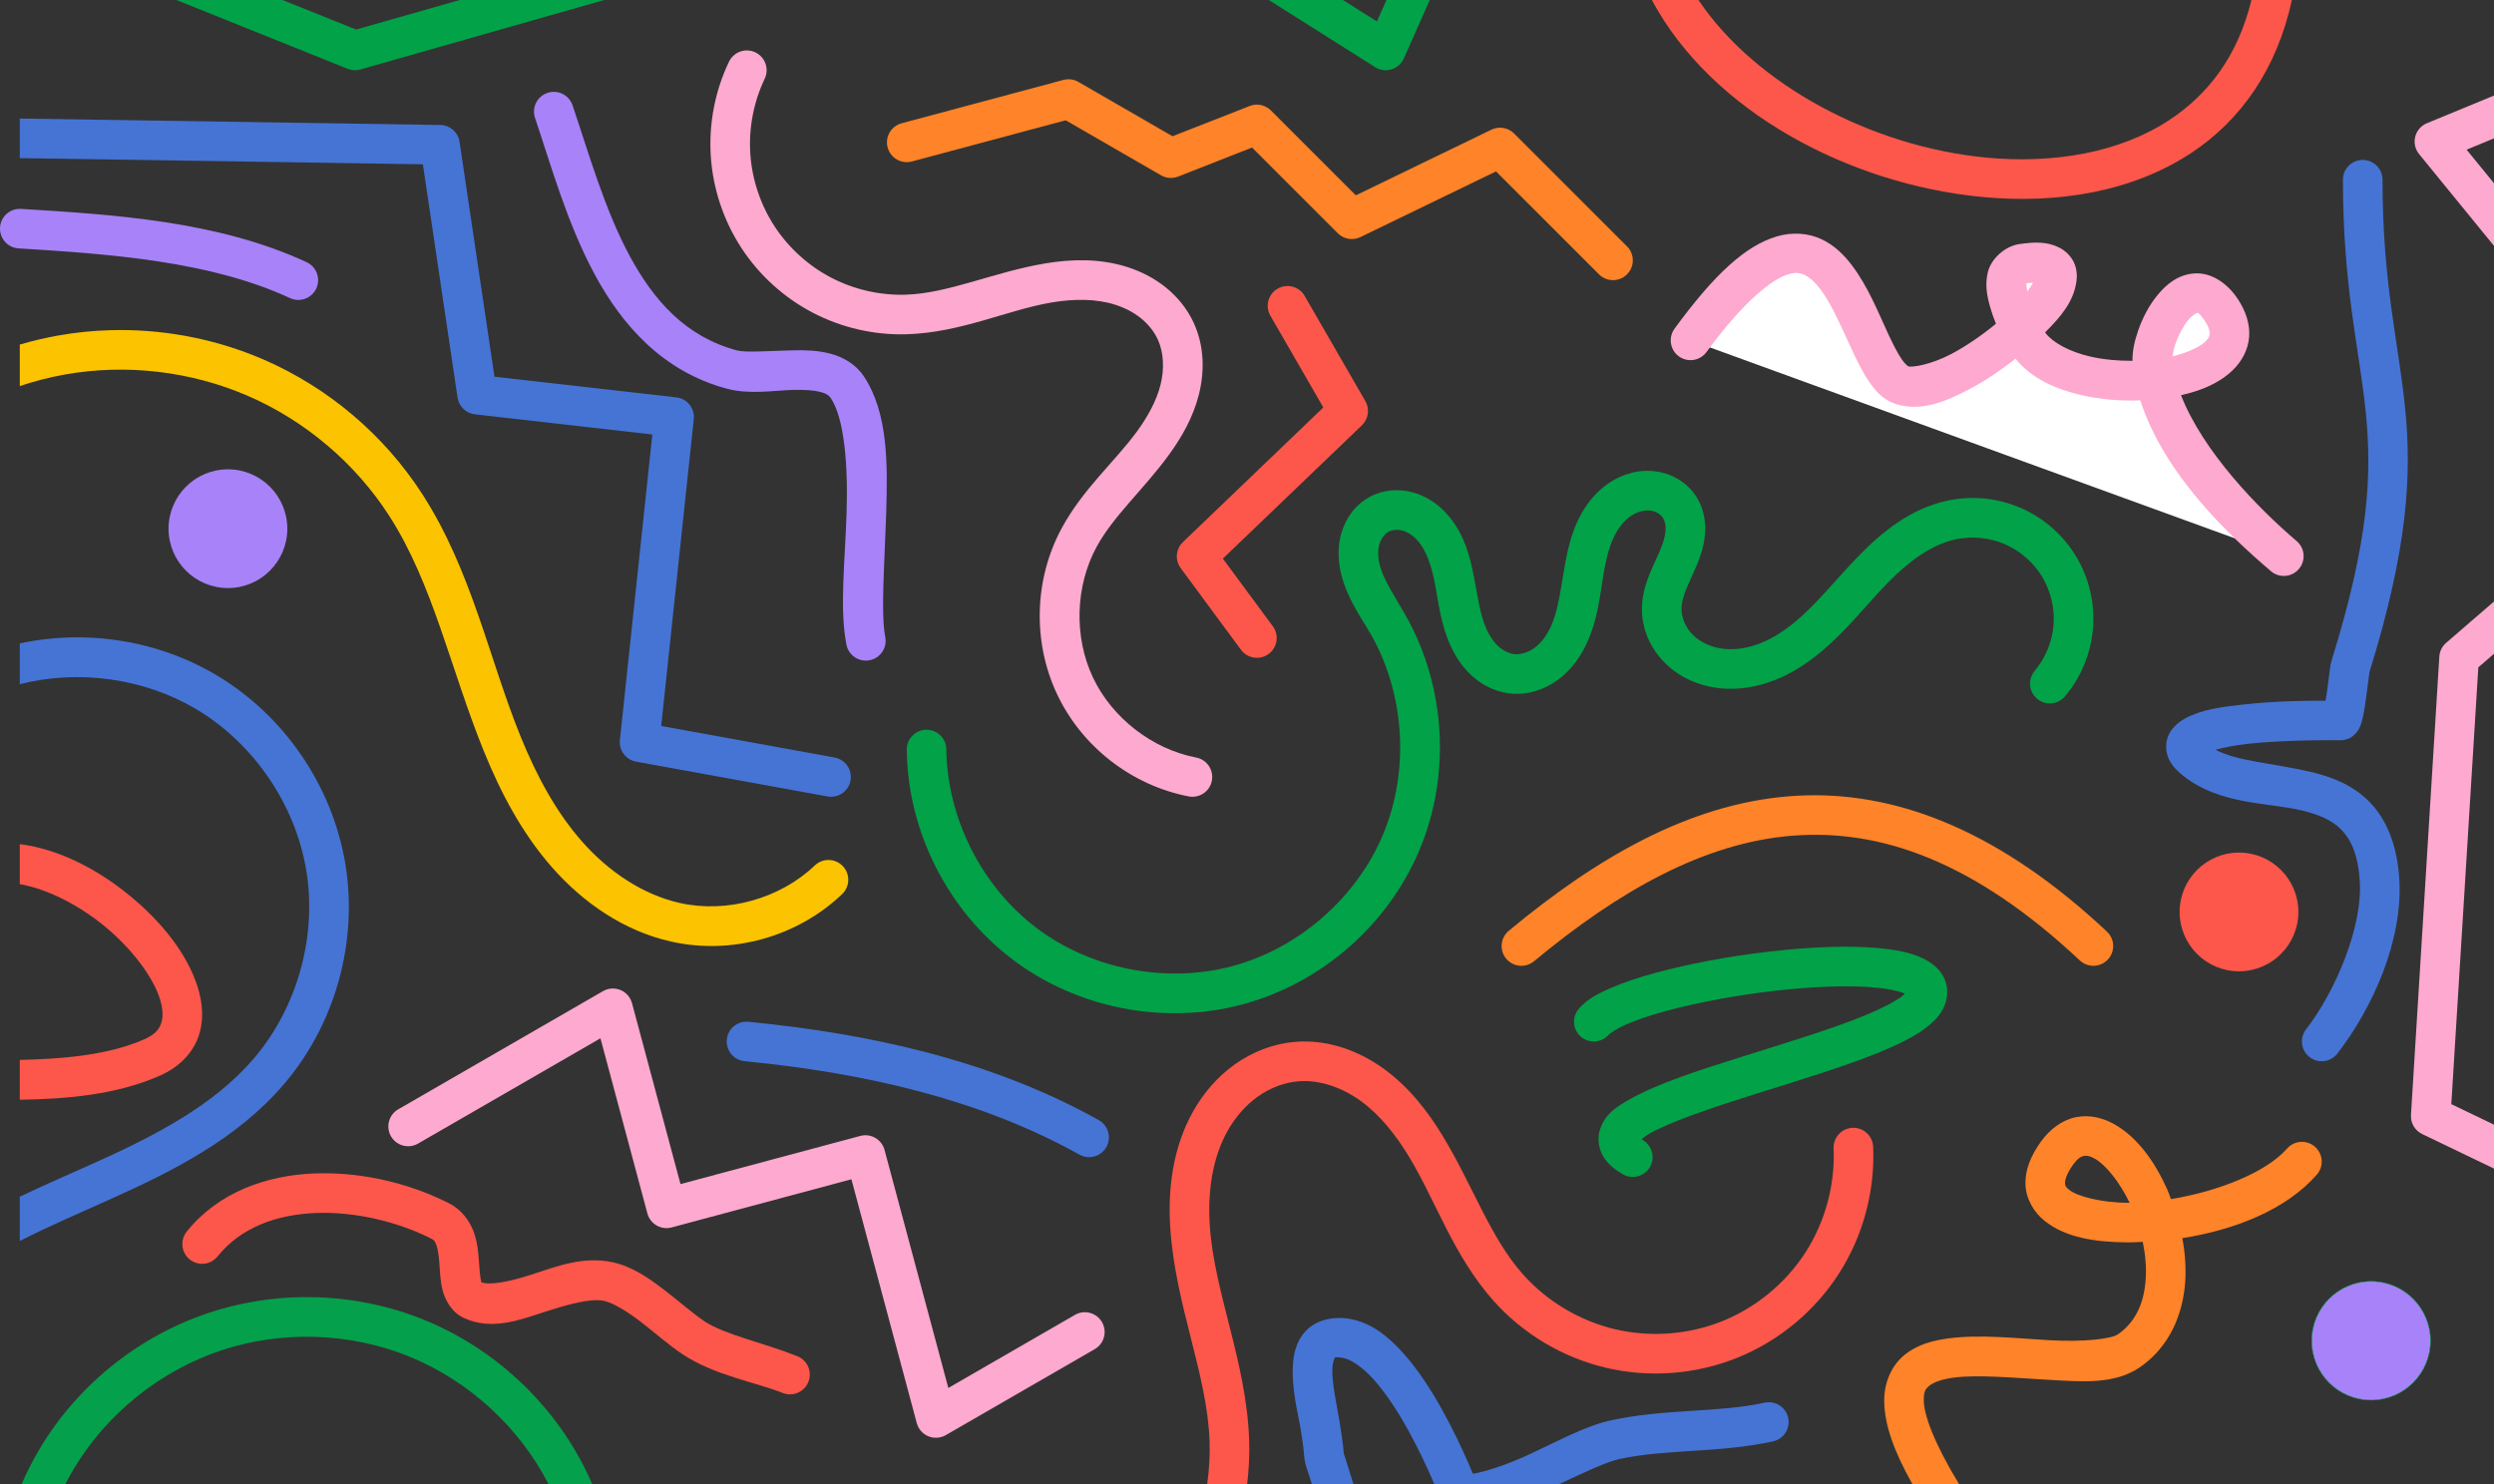 <?xml version="1.0" encoding="UTF-8"?>
<svg xmlns="http://www.w3.org/2000/svg" xmlns:xlink="http://www.w3.org/1999/xlink" width="3780" height="2250" viewBox="0 0 3780 2250">

<rect x="0" y="0" width="3780" height="2250" fill="#333333" stroke="none"/>

<path fill-rule="nonzero" fill="rgb(98.438%, 76.562%, 0%)" fill-opacity="1" d="M 181.969 500.359 C 176.988 500.359 172.004 500.441 167.023 500.59 C 140.461 501.352 113.934 504.059 87.727 508.75 C 68.234 512.23 48.961 516.801 30 522.398 L 30 585.328 C 52.309 577.82 75.145 571.941 98.277 567.809 C 191.246 551.199 289.516 562.719 376.125 600.371 C 462.73 638.02 538.188 702.031 589.457 781.34 C 656.297 884.73 682.723 1014.328 733.363 1138.969 C 758.711 1201.352 790.969 1263.203 837.41 1315.789 C 884.031 1368.574 945.441 1411.32 1016.781 1427.434 C 1108.73 1448.203 1208.281 1420.613 1276.422 1355.477 C 1282.172 1349.98 1285.5 1342.422 1285.68 1334.465 C 1285.859 1326.508 1282.871 1318.809 1277.371 1313.059 C 1265.922 1301.082 1246.93 1300.656 1234.949 1312.105 C 1182.102 1362.633 1101.328 1385.02 1030 1368.91 C 973.871 1356.23 922.27 1321.223 882.383 1276.062 C 842.316 1230.699 812.801 1175.07 788.953 1116.379 C 741.211 998.891 714.898 864.859 639.844 748.77 C 582.027 659.328 497.715 587.809 400.047 545.352 C 331.371 515.5 256.699 500.27 181.969 500.359 Z M 181.969 500.359 "/>
<path fill-rule="nonzero" fill="rgb(98.827%, 34.105%, 29.027%)" fill-opacity="1" d="M 1981.262 1578.996 C 1975.09 1578.852 1968.879 1579.027 1962.629 1579.555 C 1929.238 1582.359 1897.801 1594.898 1871.309 1613.824 C 1844.891 1632.695 1823.82 1657.5 1808.359 1684.949 C 1777.5 1739.746 1769.84 1802.609 1773.699 1861.605 C 1781.391 1979.09 1829.801 2083.203 1833.262 2185.117 C 1834 2206.766 1832.719 2228.504 1829.629 2250 L 1890.191 2250 C 1892.93 2227.836 1893.988 2205.453 1893.23 2183.078 C 1889.211 2064.805 1840.281 1960.047 1833.578 1857.688 C 1830.25 1806.762 1837.449 1755.582 1860.641 1714.395 C 1872.211 1693.852 1887.789 1675.789 1906.191 1662.645 C 1924.52 1649.551 1946.148 1641.152 1967.648 1639.348 C 1999.84 1636.645 2034.559 1648.738 2063.02 1669.598 C 2091.809 1690.691 2115.52 1720.586 2135.641 1753.801 C 2175.98 1820.391 2202.922 1903.605 2263.051 1971.449 C 2307.988 2022.152 2368.41 2058.219 2434.371 2073.707 C 2500.328 2089.195 2570.488 2083.797 2633.301 2058.398 C 2696.109 2032.996 2750.301 1988.109 2786.949 1931.129 C 2823.602 1874.145 2841.969 1806.215 2839.031 1738.527 C 2838.309 1721.973 2824.309 1709.137 2807.762 1709.852 C 2799.809 1710.199 2792.32 1713.688 2786.949 1719.551 C 2781.57 1725.418 2778.738 1733.18 2779.09 1741.129 C 2781.48 1796.156 2766.289 1852.344 2736.488 1898.668 C 2706.699 1944.992 2661.871 1982.125 2610.809 2002.773 C 2559.738 2023.422 2501.711 2027.891 2448.09 2015.297 C 2394.469 2002.707 2344.48 1972.871 2307.949 1931.652 C 2258.66 1876.047 2232.09 1797.223 2186.961 1722.715 C 2164.34 1685.383 2136.238 1648.875 2098.5 1621.211 C 2065.191 1596.797 2024.43 1580 1981.262 1578.996 Z M 1981.262 1578.996 "/>
<path fill-rule="nonzero" fill="rgb(27.051%, 45.483%, 83.594%)" fill-opacity="1" d="M 113.449 966.262 C 85.438 966.5 57.441 969.559 30 975.48 L 30 1037.281 C 118.918 1014.699 217.727 1028.059 296.594 1074.691 C 383.977 1126.359 447.531 1219.129 464.156 1319.277 C 480.785 1419.422 450.617 1527.746 384.613 1604.883 C 323.539 1676.266 234.008 1722.312 141.898 1763.645 C 105.199 1780.113 67.41 1796.336 30 1814.273 L 30 1881.414 C 73.781 1859.117 120.082 1839.203 166.465 1818.391 C 260.305 1776.281 358.781 1727.371 430.207 1643.895 C 508.215 1552.723 543 1427.816 523.348 1309.449 C 503.695 1191.078 430.414 1084.109 327.133 1023.039 C 262.578 984.871 187.965 965.609 113.449 966.262 Z M 113.449 966.262 "/>
<path fill-rule="nonzero" fill="rgb(1.961%, 62.694%, 29.417%)" fill-opacity="1" d="M 459.906 1966.535 C 411.219 1967.047 362.594 1974.984 316.219 1990.43 C 210.223 2025.727 118.324 2099.438 60.863 2195.246 C 50.293 2212.875 40.938 2231.18 32.816 2250 L 99.09 2250 C 103.227 2241.883 107.637 2233.914 112.316 2226.109 C 162.195 2142.945 243.172 2077.992 335.176 2047.352 C 427.18 2016.715 530.934 2020.152 620.711 2056.809 C 710.488 2093.465 786.992 2163.629 831.262 2249.91 C 831.273 2249.941 831.289 2249.969 831.305 2250 L 897.609 2250 C 893.59 2240.707 889.277 2231.539 884.648 2222.52 C 833.648 2123.121 746.824 2043.488 643.395 2001.258 C 591.68 1980.141 536.387 1968.613 480.773 1966.77 C 473.82 1966.543 466.863 1966.461 459.906 1966.535 Z M 459.906 1966.535 "/>
<path fill-rule="nonzero" fill="rgb(99.609%, 66.209%, 81.25%)" fill-opacity="1" d="M 931.535 1498.734 C 925.406 1498.195 919.258 1499.559 913.926 1502.637 L 603.602 1681.801 C 589.254 1690.086 584.34 1708.434 592.625 1722.781 C 600.91 1737.129 619.258 1742.043 633.605 1733.758 L 910.066 1574.148 L 981.211 1839.664 C 985.496 1855.672 1001.949 1865.168 1017.949 1860.883 L 1290.43 1787.867 L 1389.488 2157.539 C 1391.898 2166.547 1398.371 2173.922 1406.98 2177.492 C 1415.609 2181.059 1425.391 2180.418 1433.469 2175.754 L 1659.238 2045.406 C 1673.59 2037.121 1678.5 2018.773 1670.219 2004.426 C 1661.93 1990.078 1643.578 1985.16 1629.23 1993.445 L 1437.32 2104.246 L 1340.629 1743.359 C 1336.34 1727.355 1319.891 1717.863 1303.879 1722.148 L 1031.398 1795.16 L 957.902 1520.852 C 954.633 1508.672 944.098 1499.832 931.535 1498.734 Z M 931.535 1498.734 "/>
<path fill-rule="nonzero" fill="rgb(99.609%, 66.209%, 81.25%)" fill-opacity="1" d="M 1121.922 78.191 C 1114.422 80.852 1108.289 86.371 1104.859 93.559 C 1083.602 138.109 1074.059 187.852 1077.328 237.109 C 1080.602 286.359 1096.629 334.41 1123.59 375.762 C 1150.551 417.109 1188.039 451.16 1231.789 474.02 C 1275.539 496.891 1324.891 508.23 1374.238 506.762 C 1456.59 504.289 1527.148 469.75 1594.289 458.5 C 1627.711 452.898 1661.031 452.738 1690.031 461.91 C 1704.48 466.48 1717.91 473.379 1729.051 482.328 C 1740.129 491.238 1749.148 502.449 1754.75 514.57 C 1763.91 534.422 1764.93 559.699 1758.871 583.59 C 1752.73 607.809 1739.699 631.539 1723.25 654.09 C 1690.27 699.309 1641.711 740.82 1609.32 800.461 C 1567.371 877.719 1564.691 973.219 1602.25 1052.711 C 1639.809 1132.199 1715.289 1190.77 1801.609 1207.422 C 1817.879 1210.559 1833.609 1199.91 1836.75 1183.641 C 1839.879 1167.371 1829.238 1151.641 1812.969 1148.5 C 1746.32 1135.648 1685.5 1088.449 1656.5 1027.078 C 1627.5 965.711 1629.648 888.75 1662.039 829.102 C 1687.512 782.199 1733.27 742.16 1771.73 689.449 C 1791 663.02 1808.27 632.871 1817.031 598.34 C 1825.871 563.48 1825.469 524.609 1809.219 489.422 C 1799.328 467.988 1784.359 449.809 1766.641 435.57 C 1748.98 421.359 1728.879 411.262 1708.109 404.691 C 1666.641 391.59 1623.84 392.711 1584.379 399.328 C 1505.738 412.5 1437.84 444.82 1372.441 446.781 C 1333.539 447.941 1294.07 438.871 1259.578 420.852 C 1225.09 402.82 1195.102 375.59 1173.852 342.988 C 1152.59 310.391 1139.77 271.961 1137.199 233.129 C 1134.621 194.301 1142.25 154.52 1159.012 119.391 C 1162.441 112.211 1162.871 103.969 1160.211 96.461 C 1157.559 88.961 1152.039 82.828 1144.859 79.398 C 1137.672 75.969 1129.43 75.539 1121.922 78.191 Z M 1121.922 78.191 "/>
<path fill-rule="nonzero" fill="rgb(27.051%, 45.483%, 83.594%)" fill-opacity="1" d="M 30 179.719 L 30 239.73 L 640.926 249.102 L 693.488 602.75 C 695.484 616.191 706.27 626.609 719.773 628.148 L 988.711 658.699 L 939.531 1122 C 937.875 1137.621 948.543 1151.871 963.996 1154.68 L 1254.18 1207.469 C 1270.48 1210.441 1286.09 1199.629 1289.059 1183.328 C 1290.48 1175.5 1288.738 1167.43 1284.211 1160.879 C 1279.68 1154.34 1272.738 1149.871 1264.91 1148.441 L 1002.141 1100.641 L 1051.52 635.422 C 1053.262 619.031 1041.449 604.309 1025.07 602.449 L 749.449 571.129 L 696.527 215.078 C 694.367 200.551 682 189.719 667.312 189.488 Z M 30 179.719 "/>
<path fill-rule="nonzero" fill="rgb(0.784%, 63.477%, 28.247%)" fill-opacity="1" d="M 2503.199 714.059 C 2476.109 712.281 2451.059 722.07 2431.5 737.441 C 2412.219 752.59 2398.969 772.352 2389.941 792.559 C 2380.969 812.66 2376.129 833.02 2372.59 852.262 C 2365.52 890.641 2362.379 925.328 2349.711 951.719 C 2343.461 964.75 2334.891 975.781 2325.059 982.789 C 2315.539 989.59 2303.73 992.84 2294.379 991.621 C 2286.781 990.621 2278.238 986.488 2271.191 980.109 C 2263.988 973.578 2257.762 964.449 2252.98 953.859 C 2243.352 932.488 2239.781 905.039 2233.922 874.398 C 2228.012 843.469 2218.879 807.762 2192.699 778.898 C 2179.461 764.301 2162.18 752.23 2141.371 746.539 C 2120.238 740.77 2096.82 742.07 2075.98 753.352 C 2053.691 765.41 2039.559 785.988 2033.109 808.031 C 2026.789 829.648 2028.039 851.34 2032.871 870.762 C 2042.43 909.191 2064.129 937.539 2078.488 963.02 C 2129.578 1053.578 2136.32 1169.559 2096.078 1265.434 C 2055.84 1361.309 1968.34 1437.734 1867.922 1464.707 C 1767.5 1491.68 1653.48 1469.387 1570.621 1406.578 C 1487.762 1343.773 1435.48 1240.02 1434.309 1136.051 C 1434.219 1128.09 1430.98 1120.5 1425.289 1114.93 C 1419.602 1109.371 1411.93 1106.301 1403.98 1106.379 C 1396.02 1106.469 1388.43 1109.719 1382.859 1115.41 C 1377.301 1121.102 1374.23 1128.77 1374.32 1136.719 C 1375.699 1260.07 1436.07 1379.879 1534.379 1454.391 C 1632.68 1528.902 1764.359 1554.648 1883.48 1522.652 C 2002.621 1490.652 2103.672 1402.398 2151.41 1288.66 C 2199.148 1174.922 2191.359 1040.98 2130.75 933.531 C 2113.93 903.711 2096.859 879.469 2091.09 856.281 C 2088.262 844.891 2088.109 833.719 2090.699 824.871 C 2093.172 816.441 2098.91 809.172 2104.539 806.121 C 2109.781 803.281 2118.07 802.379 2125.551 804.422 C 2133.34 806.551 2141.578 811.84 2148.262 819.199 C 2161.93 834.281 2169.77 858.34 2174.988 885.672 C 2180.27 913.289 2183.539 945.82 2198.289 978.531 C 2205.711 994.969 2216.109 1011.16 2230.891 1024.559 C 2245.809 1038.078 2264.789 1048.262 2286.602 1051.109 C 2313.73 1054.66 2339.512 1046.199 2359.93 1031.621 C 2380.039 1017.262 2394.141 997.82 2403.809 977.68 C 2422.98 937.75 2425.34 897.109 2431.59 863.129 C 2434.719 846.18 2438.699 830.531 2444.73 817.031 C 2450.699 803.648 2458.93 792.191 2468.57 784.609 C 2477.941 777.25 2489.66 773.301 2499.27 773.93 C 2504.09 774.25 2508.77 775.66 2512.441 777.781 C 2516.059 779.871 2519.129 782.949 2520.93 786.051 C 2523.52 790.52 2525.02 797.922 2524.219 806.09 C 2523.379 814.559 2520.301 824.34 2515.75 835.121 C 2511.199 845.93 2505.129 857.859 2499.629 871.77 C 2494.102 885.75 2489.141 901.828 2488.578 920.031 C 2487.551 953.352 2501.879 984.25 2524.73 1006.328 C 2547.32 1028.16 2576.559 1040.16 2606.18 1043.391 C 2635.578 1046.578 2664.422 1041.23 2690.352 1030.93 C 2716.18 1020.672 2738.898 1005.691 2758.988 989.059 C 2799.109 955.852 2828.871 916.699 2860.391 884.359 C 2891.699 852.238 2926.672 825.75 2964.09 817.699 C 2988.77 812.398 3015.641 815.059 3038.801 825.102 C 3061.949 835.141 3082.27 852.93 3095.262 874.57 C 3108.262 896.199 3114.441 922.488 3112.43 947.648 C 3110.41 972.809 3100.141 997.781 3083.879 1017.07 C 3078.738 1023.16 3076.238 1031.031 3076.91 1038.961 C 3077.59 1046.891 3081.379 1054.219 3087.469 1059.352 C 3093.551 1064.48 3101.422 1066.98 3109.352 1066.309 C 3117.281 1065.629 3124.609 1061.84 3129.738 1055.75 C 3154.262 1026.68 3169.199 990.34 3172.23 952.43 C 3175.27 914.512 3166.289 876.27 3146.699 843.66 C 3127.109 811.059 3097.559 785.18 3062.66 770.051 C 3027.762 754.922 2988.672 751.051 2951.48 759.051 C 2895.91 770.988 2852.5 806.488 2817.422 842.48 C 2782.559 878.262 2753.879 915.398 2720.73 942.84 C 2704.191 956.539 2686.559 967.871 2668.199 975.16 C 2668.191 975.16 2668.191 975.16 2668.191 975.16 C 2649.922 982.43 2630.551 985.68 2612.672 983.73 C 2595.012 981.809 2578.031 974.398 2566.422 963.18 C 2555.078 952.219 2548.109 936.09 2548.551 921.871 C 2548.789 913.828 2551.289 904.281 2555.422 893.852 C 2559.57 883.352 2565.391 871.809 2571.039 858.441 C 2576.699 845.02 2582.191 829.629 2583.93 811.969 C 2585.691 794.02 2583.391 774.121 2572.801 755.891 C 2565.352 743.09 2554.77 732.941 2542.461 725.828 C 2530.199 718.75 2516.73 714.941 2503.199 714.059 Z M 2503.199 714.059 "/>
<path fill-rule="nonzero" fill="rgb(100%, 51.367%, 15.697%)" fill-opacity="1" d="M 2739.551 1205.77 C 2729.969 1205.98 2720.422 1206.469 2710.91 1207.25 C 2558.77 1219.609 2419.34 1301 2286.738 1411.156 C 2280.621 1416.242 2276.77 1423.551 2276.039 1431.473 C 2275.301 1439.395 2277.75 1447.285 2282.828 1453.406 C 2287.922 1459.527 2295.219 1463.375 2303.148 1464.109 C 2311.07 1464.84 2318.961 1462.395 2325.078 1457.309 C 2452.891 1351.129 2582.02 1277.914 2715.77 1267.051 C 2849.531 1256.188 2991.539 1305.395 3152.289 1456.121 C 3158.09 1461.562 3165.82 1464.477 3173.77 1464.219 C 3181.73 1463.965 3189.25 1460.559 3194.699 1454.75 C 3206.031 1442.664 3205.41 1423.68 3193.328 1412.348 C 3034.859 1263.754 2883.25 1202.648 2739.551 1205.77 Z M 2739.551 1205.77 "/>
<path fill-rule="nonzero" fill="rgb(100%, 51.367%, 15.697%)" fill-opacity="1" d="M 1611.699 121.18 L 1366.551 186.871 C 1350.551 191.16 1341.051 207.609 1345.328 223.609 C 1347.391 231.301 1352.422 237.852 1359.309 241.828 C 1366.199 245.809 1374.391 246.891 1382.078 244.828 L 1615.23 182.359 L 1759.66 265.75 C 1767.559 270.309 1777.121 271.02 1785.621 267.691 L 1897.68 223.719 L 2027.609 353.648 C 2036.648 362.68 2050.41 365.012 2061.91 359.441 L 2267.441 259.859 L 2423.52 415.941 C 2435.23 427.648 2454.23 427.648 2465.941 415.941 C 2477.66 404.219 2477.66 385.23 2465.941 373.512 L 2294.77 202.34 C 2285.738 193.309 2271.98 190.988 2260.48 196.559 L 2054.949 296.141 L 1926.219 167.398 C 1917.781 158.961 1905.148 156.328 1894.039 160.691 L 1777.148 206.559 L 1634.469 124.18 C 1627.578 120.199 1619.391 119.121 1611.699 121.18 Z M 1611.699 121.18 "/>
<path fill-rule="nonzero" fill="rgb(100%, 51.367%, 15.697%)" fill-opacity="1" d="M 3162.379 1692.27 C 3157.199 1692.172 3151.969 1692.609 3146.711 1693.652 C 3125.68 1697.84 3107 1711.66 3093.148 1730.996 C 3077.961 1752.203 3069.051 1773.73 3069.891 1795.977 C 3070.73 1818.227 3083.012 1838.301 3098.98 1851 C 3130.922 1876.395 3175.379 1883.266 3225.141 1883.527 C 3232.461 1883.562 3240.109 1883.082 3247.648 1882.781 C 3251.648 1902.281 3253.379 1921.938 3252.051 1940.102 C 3249.43 1975.742 3237 2004.117 3209.82 2023.066 C 3199.789 2030.051 3156.789 2034.758 3107.059 2031.93 C 3057.32 2029.102 3001.449 2022.695 2953.07 2029.109 C 2928.879 2032.316 2905.539 2038.641 2886.301 2054.352 C 2867.051 2070.062 2855.352 2096.242 2855.781 2124.535 C 2856.309 2159.312 2869.781 2199.051 2898.512 2250 L 2969.25 2250 C 2930.75 2186.789 2916.09 2144.77 2915.77 2123.633 C 2915.559 2109.305 2918.289 2105.68 2924.23 2100.836 C 2930.172 2095.988 2942.77 2091.004 2960.949 2088.594 C 2997.301 2083.773 3051.859 2088.887 3103.641 2091.832 C 3155.43 2094.777 3205.051 2099.52 3244.121 2072.289 C 3288.172 2041.59 3308.34 1992.859 3311.891 1944.492 C 3313.531 1921.992 3311.699 1899.289 3307.629 1877.098 C 3385.609 1864.93 3464.422 1834.633 3511.449 1780.887 C 3522.359 1768.414 3521.102 1749.465 3508.629 1738.555 C 3496.16 1727.645 3477.211 1728.91 3466.301 1741.379 C 3434.539 1777.664 3361.211 1806.387 3290.41 1817.945 C 3288.59 1813.305 3287.059 1808.465 3285.051 1803.969 C 3266.012 1761.328 3240.102 1725.023 3205.691 1705.082 C 3192.789 1697.602 3177.891 1692.559 3162.379 1692.27 Z M 3161.578 1752.207 C 3165.039 1752.25 3169.469 1753.434 3175.602 1756.992 C 3191.129 1765.988 3212.289 1791.309 3227.648 1823.434 C 3226.941 1823.434 3226.16 1823.531 3225.449 1823.527 C 3182.84 1823.305 3147.91 1813.25 3136.32 1804.031 C 3130.52 1799.422 3130 1797.77 3129.852 1793.719 C 3129.699 1789.668 3131.609 1780.328 3141.922 1765.938 C 3149.391 1755.516 3154.57 1753.262 3158.422 1752.496 C 3159.379 1752.301 3160.43 1752.191 3161.578 1752.207 Z M 3161.578 1752.207 "/>
<path fill-rule="nonzero" fill="rgb(100%, 100%, 100%)" fill-opacity="1" d="M 2562.219 516.02 C 2798.441 193.09 2807.84 561.43 2883.18 584.129 C 2970.93 610.57 3227.398 376.52 3064.988 399.711 C 3010.988 407.43 3062.41 504.32 3076.141 522.691 C 3145.891 615.898 3443.121 584.52 3366.57 469.699 C 3315.84 393.602 3256.309 509.102 3262.379 553.809 C 3278.191 670.109 3388.859 781.41 3461.449 843.172 "/>
<path fill-rule="nonzero" fill="rgb(99.609%, 66.209%, 81.25%)" fill-opacity="1" d="M 2728.109 354.422 C 2716.641 353.68 2704.68 354.961 2692.852 358.48 C 2645.539 372.602 2598.719 415.301 2538 498.301 C 2533.309 504.719 2531.352 512.75 2532.57 520.609 C 2533.789 528.48 2538.078 535.531 2544.5 540.23 C 2550.93 544.93 2558.949 546.879 2566.82 545.66 C 2574.68 544.441 2581.73 540.148 2586.43 533.73 C 2643.828 455.27 2686.77 422.91 2710 415.98 C 2721.621 412.52 2727.898 413.559 2735.102 416.891 C 2742.309 420.23 2750.641 427.379 2759.109 438.57 C 2776.039 460.941 2791.648 497.52 2807.25 531.129 C 2815.059 547.941 2822.922 564.07 2832.68 578.359 C 2842.43 592.648 2854.469 606.809 2874.531 612.859 C 2912.039 624.16 2948.559 609.211 2985.449 589.738 C 3009.34 577.129 3032.969 561.09 3054.809 543.82 C 3078.949 573.828 3115.75 590.109 3155 599.121 C 3183.719 605.711 3214.211 608.078 3243.93 606.969 C 3279.469 717.738 3376.77 810.512 3442.012 866.02 C 3454.629 876.75 3473.57 875.23 3484.301 862.609 C 3495.031 849.988 3493.512 831.059 3480.891 820.32 C 3421.84 770.07 3339.02 684.559 3305.609 599.16 C 3336.121 592.328 3363.621 580.988 3384.18 561.07 C 3397.219 548.43 3407.238 530.949 3408.84 511.18 C 3410.43 491.398 3403.77 471.41 3391.539 453.07 C 3375.41 428.871 3351.16 412.871 3326.078 414.52 C 3301 416.148 3283.18 431.34 3269.98 447.422 C 3256.789 463.512 3247.18 482.359 3240.621 501.281 C 3235.301 516.629 3231.84 531.609 3232.059 547.051 C 3210.32 547.121 3188.262 545.191 3168.422 540.641 C 3136.129 533.23 3111 519.191 3100.172 504.711 C 3100.121 504.641 3099.75 503.941 3099.691 503.859 C 3123.809 479.98 3142.84 457.129 3147.141 426.648 C 3148.379 417.871 3147.84 407.469 3143.172 397.578 C 3138.5 387.68 3129.762 379.641 3120.691 375.16 C 3102.551 366.199 3084 366.691 3060.75 370.02 C 3037.879 373.281 3017.621 393.121 3012.879 412.469 C 3008.141 431.82 3011.648 449.059 3016.309 465.422 C 3018.859 474.379 3021.898 482.82 3025.129 490.852 C 3003.949 508.289 2979.961 524.789 2957.449 536.68 C 2926.648 552.93 2898.199 557.32 2891.84 555.41 C 2893.07 555.77 2888.32 553.461 2882.23 544.531 C 2876.129 535.59 2869.039 521.738 2861.68 505.871 C 2846.941 474.129 2831.309 434.551 2806.949 402.359 C 2794.77 386.27 2779.949 371.551 2760.32 362.461 C 2750.52 357.91 2739.559 355.16 2728.109 354.422 Z M 3081.359 428.859 C 3078.898 432.969 3077.289 435.539 3072.68 441.859 C 3071.609 436.012 3071.109 431.738 3071.191 429.32 C 3075.5 428.809 3078.25 428.879 3081.359 428.859 Z M 3330 474.391 C 3330.148 474.391 3332.371 472.48 3341.609 486.34 C 3348.52 496.699 3349.32 502.809 3349.031 506.359 C 3348.738 509.91 3347.559 513 3342.41 517.98 C 3334.398 525.75 3316.02 534.52 3292.789 540.309 C 3293.52 534.82 3294.809 528.141 3297.309 520.93 C 3301.801 507.988 3309.102 494.34 3316.371 485.48 C 3323.641 476.609 3329.84 474.398 3330 474.391 Z M 3330 474.391 "/>
<path fill-rule="nonzero" fill="rgb(98.827%, 34.105%, 29.027%)" fill-opacity="1" d="M 30 1279.727 L 30 1340.406 C 72.254 1347.879 119.277 1372.105 158.156 1403.922 C 199.984 1438.156 231.973 1481.43 242.273 1514.152 C 247.426 1530.512 247.273 1543.195 244.012 1552.094 C 240.754 1560.992 234.816 1568.512 218.547 1575.699 C 164.875 1599.406 97.219 1605.41 30 1606.938 L 30 1667.293 C 100.258 1666.184 175.801 1660.18 242.789 1630.59 C 270.531 1618.332 291.238 1597.602 300.352 1572.73 C 309.465 1547.863 307.414 1521.258 299.504 1496.137 C 283.688 1445.895 244.91 1397.391 196.152 1357.488 C 148.07 1318.137 89.891 1287.43 30 1279.727 Z M 30 1279.727 "/>
<path fill-rule="nonzero" fill="rgb(98.827%, 34.105%, 29.027%)" fill-opacity="1" d="M 502.984 1778.922 C 493.945 1778.648 484.895 1778.688 475.867 1779.059 C 403.641 1782.027 331.109 1807.309 282.969 1867.242 C 277.984 1873.445 275.668 1881.375 276.531 1889.285 C 277.395 1897.195 281.363 1904.438 287.566 1909.418 C 293.77 1914.402 301.699 1916.719 309.609 1915.855 C 317.52 1914.992 324.762 1911.023 329.746 1904.82 C 364.676 1861.332 418.141 1841.484 478.332 1839.008 C 538.52 1836.531 603.863 1852.582 653.504 1877.828 C 658.113 1880.172 659.293 1881.781 661.516 1887.945 C 663.734 1894.105 665.141 1904.375 666.016 1916.324 C 666.891 1928.273 667.156 1941.66 670.895 1956.379 C 674.629 1971.102 684.781 1989.996 703.828 1998.543 C 745.598 2017.293 787.051 2001.383 824.031 1989.434 C 861.008 1977.48 895.32 1967.906 915.449 1972.207 C 928.449 1974.988 949.395 1987.301 970.441 2003.43 C 991.488 2019.555 1012.691 2038.559 1034 2052.828 C 1082.18 2085.09 1145.789 2095.633 1186.219 2111.805 C 1193.609 2114.758 1201.859 2114.66 1209.18 2111.523 C 1216.488 2108.391 1222.262 2102.477 1225.211 2095.09 C 1231.371 2079.707 1223.879 2062.25 1208.5 2056.098 C 1158.672 2036.164 1098.121 2023.551 1067.391 2002.973 C 1051.828 1992.555 1030.289 1973.691 1006.941 1955.797 C 983.586 1937.906 958.48 1920.051 927.992 1913.535 C 883.352 1903.988 841.754 1920.645 805.57 1932.34 C 770.203 1943.773 741.977 1948.809 729.48 1943.996 C 729.477 1943.664 729.551 1943.586 729.055 1941.625 C 727.648 1936.09 726.805 1924.988 725.852 1911.949 C 724.898 1898.914 723.762 1883.695 717.957 1867.598 C 712.152 1851.5 699.828 1834.074 680.703 1824.348 C 628.98 1798.039 566.246 1780.824 502.984 1778.922 Z M 502.984 1778.922 "/>
<path fill-rule="nonzero" fill="rgb(27.051%, 45.483%, 83.594%)" fill-opacity="1" d="M 1134.34 1549.094 C 1117.852 1547.48 1103.18 1559.539 1101.57 1576.027 C 1100.789 1583.945 1103.191 1591.848 1108.238 1597.996 C 1113.289 1604.145 1120.578 1608.031 1128.5 1608.809 C 1306.43 1626.211 1483.762 1665.469 1636.039 1750.512 C 1650.5 1758.594 1668.77 1753.418 1676.859 1738.953 C 1680.73 1732.008 1681.691 1723.805 1679.531 1716.148 C 1677.359 1708.492 1672.23 1702.012 1665.289 1698.133 C 1502.609 1607.281 1317.102 1566.965 1134.34 1549.094 Z M 1134.34 1549.094 "/>
<path fill-rule="nonzero" fill="rgb(65.819%, 50.977%, 97.656%)" fill-opacity="1" d="M 31.836 316.691 C 15.297 315.68 1.07 328.262 0.055 344.801 C -0.957 361.34 11.629 375.57 28.164 376.578 C 168.438 385.18 319.164 396.121 439.531 451.941 C 454.562 458.91 472.395 452.371 479.367 437.352 C 482.715 430.129 483.059 421.871 480.32 414.398 C 477.582 406.93 471.992 400.859 464.773 397.512 C 330.074 335.031 172.355 325.309 31.836 316.691 Z M 31.836 316.691 "/>
<path fill-rule="nonzero" fill="rgb(65.819%, 50.977%, 97.656%)" fill-opacity="1" d="M 829.742 140.82 C 814.047 146.121 805.621 163.148 810.926 178.852 C 834.855 249.66 859.117 337.43 901.016 415.461 C 942.91 493.48 1004.941 563.301 1101.512 589.238 C 1136.512 598.641 1172.48 591.77 1203.871 591.09 C 1219.57 590.75 1233.57 591.66 1243.039 594.129 C 1252.5 596.602 1256.391 599.371 1259.27 603.699 C 1279.602 634.191 1285.449 704.23 1283.141 777.129 C 1280.82 850.02 1272.172 923.41 1282.891 977.391 C 1286.121 993.629 1301.91 1004.191 1318.16 1000.961 C 1334.41 997.738 1344.961 981.949 1341.73 965.699 C 1334.73 930.449 1340.711 854.578 1343.109 779.031 C 1345.512 703.48 1346.18 625.898 1309.191 570.422 C 1296.59 551.52 1276.898 540.961 1258.191 536.07 C 1239.48 531.191 1220.719 530.711 1202.578 531.109 C 1166.301 531.891 1130.281 534.84 1117.078 531.301 C 1039.969 510.578 991.363 456.891 953.871 387.07 C 916.379 317.25 892.5 232.828 867.77 159.641 C 862.465 143.941 845.441 135.52 829.742 140.82 Z M 829.742 140.82 "/>
<path fill-rule="nonzero" fill="rgb(0.784%, 63.477%, 28.247%)" fill-opacity="1" d="M 2809.871 1435.418 C 2770.609 1434.684 2726.219 1437.52 2681.02 1442.766 C 2620.738 1449.762 2559.391 1461.129 2508.449 1475.098 C 2482.969 1482.082 2460.129 1489.68 2440.852 1498.113 C 2421.57 1506.547 2405.77 1514.812 2393.16 1529.062 C 2382.18 1541.469 2383.328 1560.43 2395.73 1571.41 C 2408.141 1582.395 2427.102 1581.238 2438.09 1568.836 C 2439.461 1567.281 2449.539 1559.801 2464.898 1553.086 C 2480.25 1546.367 2500.789 1539.41 2524.309 1532.961 C 2571.359 1520.059 2630.461 1509.035 2687.93 1502.363 C 2745.41 1495.695 2801.648 1493.457 2841.77 1497.141 C 2861.828 1498.98 2877.898 1502.555 2886.48 1506.109 C 2886.852 1506.262 2886.672 1506.215 2887 1506.355 C 2885.488 1507.867 2885.219 1508.59 2882.539 1510.594 C 2871.52 1518.84 2851.32 1529.309 2826.289 1539.586 C 2776.23 1560.145 2706.73 1581.117 2640.672 1601.914 C 2574.602 1622.715 2512.59 1642.625 2471.031 1666.129 C 2450.25 1677.879 2431.059 1689.266 2424.121 1715.441 C 2420.648 1728.527 2423.91 1744.5 2431.219 1755.391 C 2438.539 1766.281 2448.23 1773.625 2459.66 1780.266 C 2466.539 1784.262 2474.73 1785.363 2482.422 1783.324 C 2490.109 1781.285 2496.68 1776.273 2500.672 1769.391 C 2509 1755.066 2504.129 1736.707 2489.801 1728.383 C 2488.559 1727.664 2489.121 1727.824 2488.16 1727.176 C 2491.121 1724.598 2494.879 1721.57 2500.559 1718.359 C 2531.609 1700.801 2593.16 1679.777 2658.691 1659.145 C 2724.219 1638.516 2794.359 1617.562 2849.078 1595.09 C 2876.441 1583.852 2899.91 1572.531 2918.488 1558.633 C 2927.781 1551.684 2936.059 1544.055 2942.48 1533.852 C 2948.91 1523.645 2953.051 1509.594 2950.691 1495.77 C 2946.672 1472.207 2927.441 1458.129 2909.43 1450.672 C 2891.43 1443.215 2870.82 1439.551 2847.25 1437.391 C 2835.469 1436.309 2822.961 1435.664 2809.871 1435.418 Z M 2809.871 1435.418 "/>
<path fill-rule="nonzero" fill="rgb(27.051%, 45.483%, 83.594%)" fill-opacity="1" d="M 3581.039 242.441 C 3573.09 242.441 3565.461 245.602 3559.828 251.23 C 3554.199 256.859 3551.039 264.488 3551.039 272.441 C 3551.039 435.531 3575.941 529.328 3585.52 623.91 C 3595.102 718.488 3591.148 816.789 3533.77 1001.84 C 3532.02 1007.5 3532.148 1008.84 3531.68 1012.031 C 3531.199 1015.219 3530.719 1018.879 3530.199 1022.969 C 3529.148 1031.148 3527.961 1041 3526.66 1050.391 C 3526.012 1055.102 3525.359 1058.23 3524.68 1062.359 C 3498.602 1062.211 3451.27 1062.461 3399.391 1068.141 C 3366 1071.789 3336.059 1075.852 3311.328 1089.488 C 3298.961 1096.309 3283.441 1109.949 3283.129 1131.02 C 3282.82 1152.078 3295.578 1165.57 3309.199 1176.359 C 3364.34 1220.039 3435.898 1216.371 3487.75 1228.469 C 3513.68 1234.52 3533.879 1243.078 3548.191 1257.496 C 3562.5 1271.914 3573.551 1293.57 3576.469 1334.645 C 3581.469 1405.07 3539.379 1503.422 3495.148 1560.582 C 3490.281 1566.875 3488.109 1574.844 3489.109 1582.738 C 3490.121 1590.629 3494.219 1597.801 3500.52 1602.668 C 3513.621 1612.805 3532.461 1610.406 3542.602 1597.305 C 3594.949 1529.652 3643.102 1425.848 3636.309 1330.387 C 3632.691 1279.379 3616.43 1241.078 3590.77 1215.219 C 3565.109 1189.371 3532.672 1177.34 3501.379 1170.039 C 3445.73 1157.059 3391.32 1154.398 3358.012 1136.629 C 3370.66 1133.301 3386.68 1129.891 3405.922 1127.781 C 3466.871 1121.109 3543.57 1122.23 3546.441 1122.301 C 3560.82 1122.641 3568.949 1114 3572.199 1109.762 C 3575.449 1105.52 3576.488 1102.77 3577.48 1100.309 C 3579.449 1095.379 3580.34 1091.52 3581.301 1087.18 C 3583.211 1078.52 3584.711 1068.641 3586.09 1058.59 C 3587.48 1048.531 3588.699 1038.441 3589.711 1030.57 C 3590.211 1026.629 3590.66 1023.238 3591.012 1020.898 C 3591.359 1018.559 3592.219 1015.891 3591.07 1019.609 C 3650.051 829.391 3655.41 718.59 3645.211 617.859 C 3635.012 517.129 3611.039 429.43 3611.039 272.441 C 3611.039 264.48 3607.879 256.852 3602.25 251.219 C 3596.629 245.602 3589 242.441 3581.039 242.441 Z M 3581.039 242.441 "/>
<path fill-rule="nonzero" fill="rgb(98.827%, 34.105%, 29.027%)" fill-opacity="1" d="M 2503.602 0 C 2594.281 169.469 2802.859 279.27 3003.809 298.57 C 3118.309 309.559 3232.07 290.828 3321.449 231.691 C 3395.52 182.691 3451.02 105.191 3473.602 0 L 3412.34 0 C 3391.82 84.66 3347.262 142.672 3288.34 181.66 C 3213.809 230.969 3113.738 248.84 3009.551 238.84 C 2838.859 222.441 2661.801 130.301 2574.238 0 Z M 2503.602 0 "/>
<path fill-rule="nonzero" fill="rgb(98.827%, 34.105%, 29.027%)" fill-opacity="1" d="M 1959.172 434.66 C 1951.48 432.602 1943.289 433.68 1936.398 437.648 C 1922.051 445.93 1917.129 464.27 1925.41 478.621 L 2005.672 617.73 L 1792.879 821.84 C 1782 832.27 1780.551 849.16 1789.5 861.301 L 1880.859 985.109 C 1890.699 998.441 1909.48 1001.281 1922.809 991.441 C 1929.219 986.719 1933.48 979.641 1934.66 971.781 C 1935.852 963.91 1933.859 955.891 1929.141 949.488 L 1853.43 846.891 L 2064.172 644.762 C 2074.129 635.199 2076.289 620.078 2069.391 608.121 L 1977.379 448.641 C 1973.398 441.75 1966.852 436.719 1959.172 434.66 Z M 1959.172 434.66 "/>
<path fill-rule="nonzero" fill="rgb(27.051%, 45.483%, 83.594%)" fill-opacity="1" d="M 2030.391 1998.148 C 2028.852 1998.148 2027.309 1998.176 2025.789 1998.234 C 2007.449 1999.066 1990.34 2005.613 1978.941 2017.938 C 1963.738 2034.371 1960.25 2054.336 1959.441 2072.344 C 1957.82 2108.363 1967.91 2145.562 1970.84 2163.574 C 1977.18 2202.395 1975.59 2201.402 1977.16 2212.074 C 1978.461 2220.996 1980.699 2226.152 1988.359 2250 L 2051.289 2250 C 2051.02 2249.145 2050.77 2248.301 2050.512 2247.445 C 2039.77 2212.863 2036.98 2204.09 2036.57 2203.289 C 2036.59 2201.629 2035.82 2189.215 2030.059 2153.914 C 2026.18 2130.117 2018.41 2096.445 2019.379 2075.031 C 2019.859 2064.32 2022.75 2058.93 2022.988 2058.676 C 2023.23 2058.422 2022.328 2056.555 2034.922 2058.559 C 2046.52 2060.406 2064.391 2071.727 2082.398 2091.863 C 2100.422 2112.004 2118.281 2139.449 2133.52 2166.84 C 2148.762 2194.234 2161.52 2221.586 2170.488 2242.031 C 2171.77 2244.953 2172.789 2247.379 2173.922 2250 L 2363.23 2250 C 2400.219 2232.688 2434.898 2216.258 2453.91 2212.098 C 2525.422 2196.457 2604.461 2203.289 2687.328 2185.203 C 2703.52 2181.672 2713.77 2165.688 2710.238 2149.5 C 2708.551 2141.727 2703.828 2134.941 2697.141 2130.645 C 2690.441 2126.348 2682.309 2124.887 2674.539 2126.586 C 2603.328 2142.125 2524.238 2135.301 2441.102 2153.488 C 2402.41 2161.949 2360.211 2185.43 2317.91 2204.938 C 2285.301 2219.973 2253.07 2230.992 2232.379 2234.277 C 2230.238 2229.168 2228.422 2224.727 2225.43 2217.918 C 2215.969 2196.359 2202.512 2167.441 2185.949 2137.672 C 2169.391 2107.906 2149.871 2077.293 2127.121 2051.863 C 2104.371 2026.438 2078.09 2004.68 2044.359 1999.309 C 2039.691 1998.566 2035.02 1998.176 2030.391 1998.145 Z M 2030.391 1998.148 "/>
<path fill-rule="nonzero" fill="rgb(65.819%, 50.977%, 97.656%)" fill-opacity="1" d="M 3683.73 2032.668 C 3683.73 2082.375 3643.441 2122.668 3593.73 2122.668 C 3544.031 2122.668 3503.73 2082.375 3503.73 2032.668 C 3503.73 1982.961 3544.031 1942.668 3593.73 1942.668 C 3643.441 1942.668 3683.73 1982.961 3683.73 2032.668 Z M 3683.73 2032.668 "/>
<path fill-rule="nonzero" fill="rgb(0.784%, 63.477%, 28.247%)" fill-opacity="1" d="M 3593.73 1942.293 C 3543.82 1942.293 3503.359 1982.762 3503.359 2032.672 C 3503.359 2082.578 3543.82 2123.043 3593.73 2123.043 C 3643.641 2123.043 3684.109 2082.578 3684.109 2032.672 C 3684.109 1982.762 3643.641 1942.293 3593.73 1942.293 Z M 3593.73 1943.043 C 3643.238 1943.043 3683.359 1983.168 3683.359 2032.672 C 3683.359 2082.172 3643.238 2122.293 3593.73 2122.293 C 3544.23 2122.293 3504.109 2082.172 3504.109 2032.672 C 3504.109 1983.168 3544.23 1943.043 3593.73 1943.043 Z M 3593.73 1943.043 "/>
<path fill-rule="nonzero" fill="rgb(98.827%, 34.105%, 29.027%)" fill-opacity="1" d="M 3483.52 1382.578 C 3483.52 1432.281 3443.219 1472.578 3393.52 1472.578 C 3343.809 1472.578 3303.52 1432.281 3303.52 1382.578 C 3303.52 1332.871 3343.809 1292.578 3393.52 1292.578 C 3443.219 1292.578 3483.52 1332.871 3483.52 1382.578 Z M 3483.52 1382.578 "/>
<path fill-rule="nonzero" fill="rgb(65.819%, 50.977%, 97.656%)" fill-opacity="1" d="M 435.469 801.539 C 435.469 851.25 395.172 891.539 345.469 891.539 C 295.762 891.539 255.469 851.25 255.469 801.539 C 255.469 751.828 295.762 711.539 345.469 711.539 C 395.172 711.539 435.469 751.828 435.469 801.539 Z M 435.469 801.539 "/>
<path fill-rule="nonzero" fill="rgb(0.784%, 63.477%, 28.247%)" fill-opacity="1" d="M 267.309 0 L 526.824 104.309 C 533.004 106.801 539.832 107.148 546.234 105.328 L 915.816 0 L 696.898 0 L 539.668 44.809 L 428.188 0 Z M 1923.059 0 L 2084.25 101.84 C 2091.621 106.5 2100.648 107.711 2108.988 105.18 C 2117.34 102.641 2124.16 96.609 2127.699 88.641 L 2167 0 L 2101.359 0 L 2086.922 32.559 L 2035.391 0 Z M 1923.059 0 "/>
<path fill-rule="nonzero" fill="rgb(99.609%, 66.209%, 81.25%)" fill-opacity="1" d="M 3780 144.859 L 3678.23 186.84 C 3669.461 190.461 3662.922 198.02 3660.59 207.219 C 3658.27 216.422 3660.43 226.18 3666.43 233.531 L 3780 372.73 L 3780 277.82 L 3738.461 226.898 L 3780 209.77 Z M 3780 911.898 L 3707.469 974.609 C 3701.371 979.879 3697.648 987.398 3697.148 995.449 L 3654.16 1690.406 C 3653.41 1702.582 3660.109 1714.004 3671.109 1719.293 L 3780 1771.68 L 3780 1705.098 L 3715.301 1673.973 L 3756.25 1011.738 L 3780 991.211 Z M 3780 911.898 "/>
</svg>

